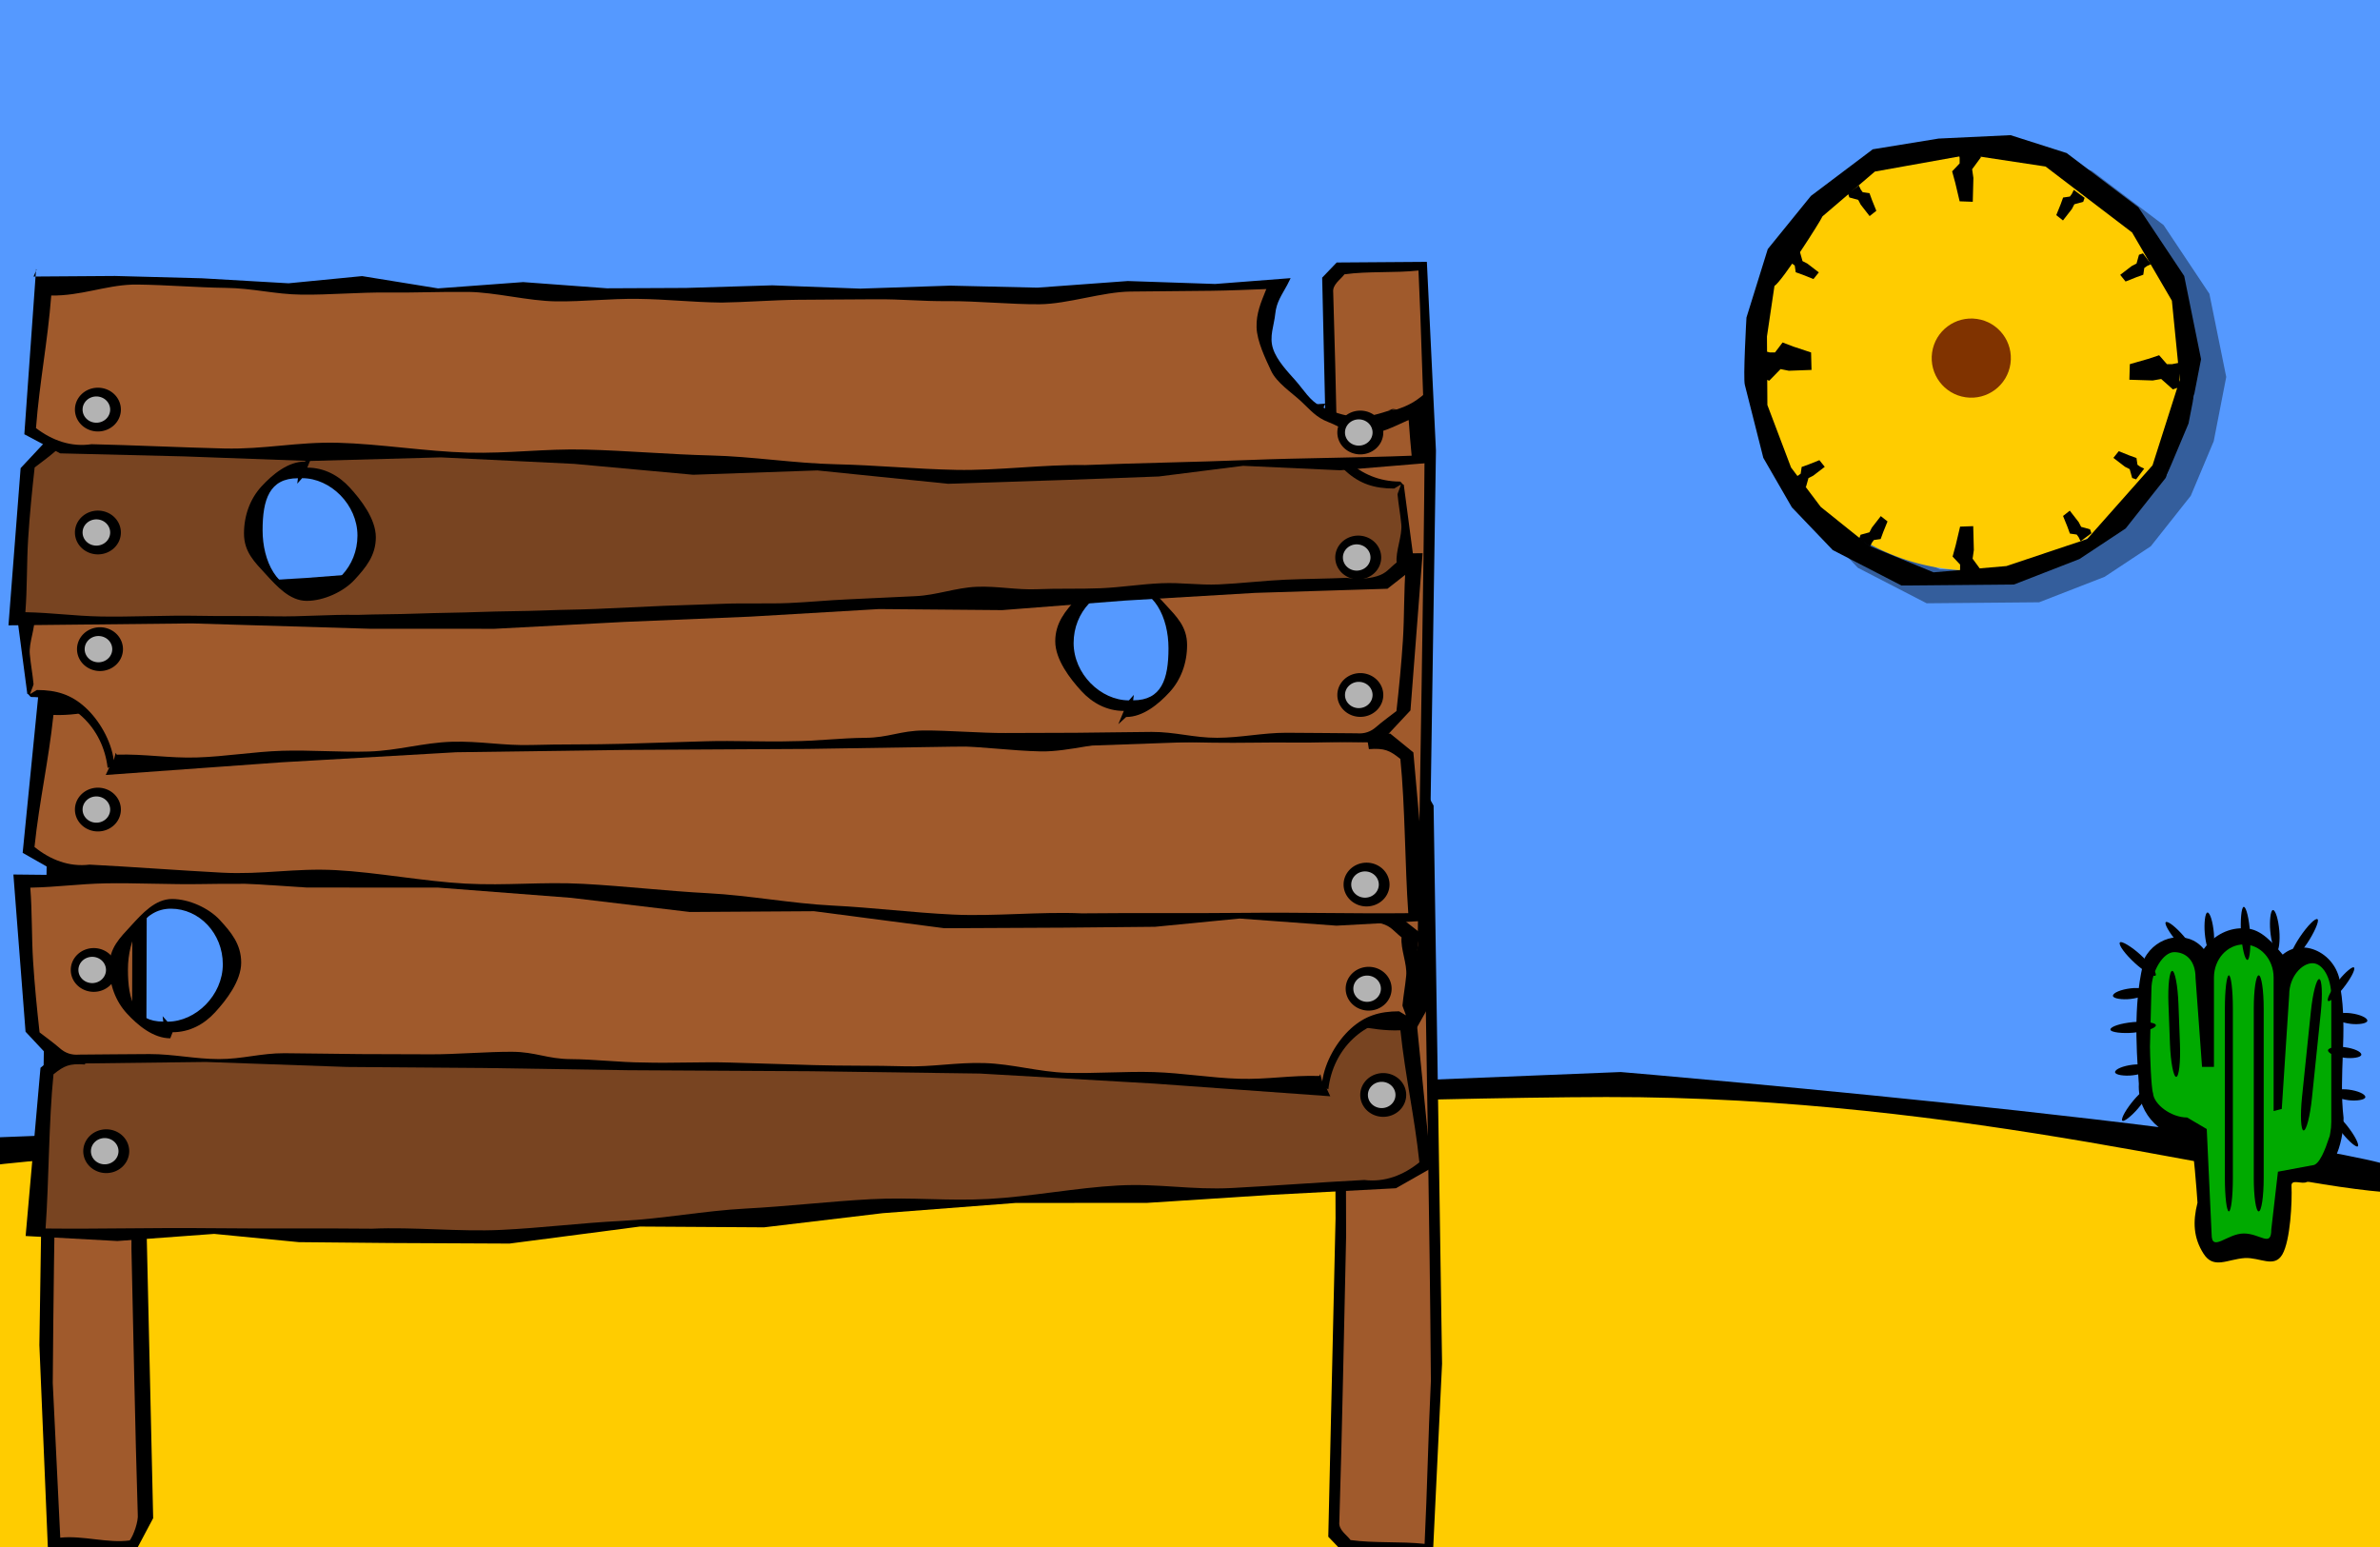 <?xml version="1.0" encoding="UTF-8" standalone="no"?>
<!-- Created with Inkscape (http://www.inkscape.org/) -->

<svg
   xmlns:dc="http://purl.org/dc/elements/1.1/"
   xmlns:cc="http://creativecommons.org/ns#"
   xmlns:rdf="http://www.w3.org/1999/02/22-rdf-syntax-ns#"
   xmlns:svg="http://www.w3.org/2000/svg"
   xmlns="http://www.w3.org/2000/svg"
   xmlns:sodipodi="http://sodipodi.sourceforge.net/DTD/sodipodi-0.dtd"
   xmlns:inkscape="http://www.inkscape.org/namespaces/inkscape"
   id="svg2440"
   sodipodi:version="0.32"
   inkscape:version="0.48.2 r9819"
   width="800"
   height="520"
   version="1.0"
   sodipodi:docname="target_background.svg"
   inkscape:output_extension="org.inkscape.output.svg.inkscape">
  <sodipodi:namedview
     inkscape:window-height="756"
     inkscape:window-width="1280"
     inkscape:pageshadow="2"
     inkscape:pageopacity="0.0"
     guidetolerance="10.0"
     gridtolerance="10.0"
     objecttolerance="10.0"
     borderopacity="1.0"
     bordercolor="#666666"
     pagecolor="#ffffff"
     id="base"
     showgrid="false"
     showguides="true"
     inkscape:guide-bbox="true"
     inkscape:zoom="1.4281099"
     inkscape:cx="400.71985"
     inkscape:cy="272.12531"
     inkscape:window-x="-4"
     inkscape:window-y="0"
     inkscape:current-layer="svg2440"
     borderlayer="true"
     inkscape:showpageshadow="false"
     inkscape:window-maximized="0" />
  <defs
     id="defs2443">
    <inkscape:perspective
       id="perspective2447"
       inkscape:persp3d-origin="372.04724 : 350.78739 : 1"
       inkscape:vp_z="744.09448 : 526.18109 : 1"
       inkscape:vp_y="0 : 1000 : 0"
       inkscape:vp_x="0 : 526.18109 : 1"
       sodipodi:type="inkscape:persp3d" />
    <inkscape:perspective
       id="perspective7618"
       inkscape:persp3d-origin="50 : 33.333333 : 1"
       inkscape:vp_z="100 : 50 : 1"
       inkscape:vp_y="0 : 1000 : 0"
       inkscape:vp_x="0 : 50 : 1"
       sodipodi:type="inkscape:persp3d" />
  </defs>
  <path
     style="fill:#5599ff;fill-opacity:1;fill-rule:evenodd;stroke:none;stroke-width:1px;stroke-linecap:butt;stroke-linejoin:miter;stroke-opacity:1"
     d="M -14.705,-9.371 L -17.506,386.257 L 515.367,365.95 L 560.881,365.95 L 620.4,369.451 L 709.329,382.756 L 812.262,397.46 L 809.462,-16.373 L -14.705,-9.371 z"
     id="path7666" />
  <path
     style="fill:#ffcc00;fill-opacity:1;fill-rule:evenodd;stroke:none;stroke-width:1px;stroke-linecap:butt;stroke-linejoin:miter;stroke-opacity:1"
     d="M -18.906,389.058 L 502.062,365.95 L 550.378,363.85 L 597.293,367.351 L 677.819,377.154 L 811.562,396.76 L 807.361,543.808 L -18.906,552.911 L -18.906,389.058 z"
     id="path7664" />
  <path
     style="fill:#000000;fill-opacity:1;fill-rule:evenodd;stroke:none;stroke-width:1px;stroke-linecap:butt;stroke-linejoin:miter;stroke-opacity:1"
     d="M -12.604,382.756 C -9.103,382.756 544.776,360.348 544.776,360.348 C 544.776,360.348 810.862,382.756 813.663,396.76 C 816.464,410.765 815.063,419.868 815.063,419.868 C 815.063,419.868 847.877,403.202 805.26,400.962 C 761.988,398.687 661.614,368.516 539.874,368.751 C 417.435,368.987 -9.103,386.957 -9.103,393.259 C -9.103,399.561 -13.304,383.456 -12.604,382.756 z"
     id="path7662"
     sodipodi:nodetypes="ccsczzsc" />
  <g
     id="g7874"
     transform="matrix(0.692,0,0,0.692,367.767,94.91)">
    <path
       id="path7774"
       d="M 559.411,313.841 C 566.896,313.993 572.821,321.195 577.344,326.548 C 588.077,317.512 605.352,327.172 605.42,342.877 C 608.983,363.659 604.446,384.96 606.917,405.865 C 606.906,418.852 601.527,434.945 589.123,436.939 C 587.054,438.35 581.469,435.3 581.623,438.809 C 581.994,446.676 581.072,465.477 577.168,472.201 C 573.264,478.926 566.377,473.575 558.968,473.93 C 550.419,474.524 543.822,479.523 538.917,471.841 C 534.012,464.158 533.599,456.397 535.965,447.053 C 535.547,441.164 534.142,421.096 532.554,416.051 C 520.116,416.115 506.694,404.898 507.468,389.287 C 505.963,369.065 505.033,347.904 510.215,328.359 C 515.978,317.326 531.192,314.219 539.012,323.832 C 543.954,316.926 551.699,313.13 559.411,313.841 z"
       style="fill:#000000;fill-opacity:1;fill-rule:evenodd;stroke:none;stroke-width:13.078;stroke-linecap:butt;stroke-linejoin:bevel;stroke-miterlimit:4;stroke-dasharray:26.156, 13.078;stroke-dashoffset:26.156;stroke-opacity:0"
       sodipodi:nodetypes="ccccccscscccccc" />
    <path
       id="path7776"
       d="M 558.451,321.604 C 566.478,321.604 572.941,328.776 572.941,337.683 L 572.941,402.535 L 576.9,401.511 L 580.51,346.098 C 580.51,337.191 586.712,330.72 591.796,330.72 C 596.88,330.72 600.951,337.891 600.951,346.798 L 600.951,407.883 C 600.951,409.781 600.777,411.578 600.436,413.265 C 600.364,414.18 600.129,415.055 599.738,415.889 C 598.157,420.709 595.209,428.863 591.796,428.863 L 575.042,431.988 L 571.807,460.071 C 571.807,468.978 566.478,462.005 558.451,462.005 C 550.424,462.005 542.827,471.336 542.827,462.428 L 540.46,411.262 L 530.926,405.66 C 523.125,405.66 514.716,399.257 514.365,393.838 C 513.442,391.372 512.88,374.455 512.88,371.324 L 513.58,343.517 C 513.58,334.61 519.299,325.338 524.651,325.338 C 530.002,325.338 535.021,329.008 535.021,337.915 L 538.171,381.075 L 543.961,381.075 L 543.961,337.683 C 543.961,328.776 550.424,321.604 558.451,321.604 z M 523.681,334.454 C 522.343,334.454 521.528,341.61 521.862,350.499 L 522.59,369.873 C 522.923,378.762 524.283,385.918 525.621,385.918 C 526.959,385.918 527.774,378.762 527.44,369.873 L 526.712,350.499 C 526.378,341.61 525.019,334.454 523.681,334.454 z M 565.696,336.606 C 564.358,336.606 563.301,343.778 563.301,352.685 L 563.301,435.197 C 563.301,444.104 564.358,451.275 565.696,451.275 C 567.034,451.275 568.121,444.104 568.121,435.197 L 568.121,352.685 C 568.121,343.778 567.034,336.606 565.696,336.606 z M 551.206,336.606 C 550.136,336.606 549.266,343.778 549.266,352.685 L 549.266,435.197 C 549.266,444.104 550.136,451.275 551.206,451.275 C 552.276,451.275 553.146,444.104 553.146,435.197 L 553.146,352.685 C 553.146,343.778 552.276,336.606 551.206,336.606 z M 595.1,338.423 C 593.77,338.287 591.953,345.285 591.038,354.131 L 586.734,395.74 C 585.819,404.587 586.161,411.818 587.492,411.953 C 588.822,412.089 590.639,405.091 591.554,396.245 L 595.858,354.636 C 596.773,345.79 596.431,338.559 595.1,338.423 z"
       style="fill:#00aa00;fill-opacity:1;fill-rule:evenodd;stroke:none;stroke-width:13.078;stroke-linecap:butt;stroke-linejoin:bevel;stroke-miterlimit:4;stroke-dasharray:26.156, 13.078;stroke-dashoffset:26.156;stroke-opacity:0"
       sodipodi:nodetypes="cccccscccccccsccccccsccccccccsccccccsccccccsccccccsccc" />
    <rect
       transform="matrix(0,1,0.993,-0.119,0,0)"
       ry="21.406"
       rx="21.592"
       y="498.377"
       x="403.263"
       height="17.291"
       width="5.152"
       id="rect7778"
       style="fill:#000000;fill-opacity:1;fill-rule:evenodd;stroke:none;stroke-width:13.078;stroke-linecap:butt;stroke-linejoin:bevel;stroke-miterlimit:4;stroke-dasharray:26.156, 13.078;stroke-dashoffset:26.156;stroke-opacity:0" />
    <rect
       transform="matrix(0,1,0.996,-9.2927187e-2,0,0)"
       ry="21.434"
       rx="21.592"
       y="495.645"
       x="406.412"
       height="22.176"
       width="5.152"
       id="rect7780"
       style="fill:#000000;fill-opacity:1;fill-rule:evenodd;stroke:none;stroke-width:13.078;stroke-linecap:butt;stroke-linejoin:bevel;stroke-miterlimit:4;stroke-dasharray:26.156, 13.078;stroke-dashoffset:26.156;stroke-opacity:0" />
    <rect
       transform="matrix(0,1,0.993,-0.119,0,0)"
       ry="21.406"
       rx="21.592"
       y="499.414"
       x="440.479"
       height="17.291"
       width="5.152"
       id="rect7782"
       style="fill:#000000;fill-opacity:1;fill-rule:evenodd;stroke:none;stroke-width:13.078;stroke-linecap:butt;stroke-linejoin:bevel;stroke-miterlimit:4;stroke-dasharray:26.156, 13.078;stroke-dashoffset:26.156;stroke-opacity:0" />
    <rect
       transform="matrix(0.403,0.915,0.648,-0.761,0,0)"
       ry="20.831"
       rx="21.181"
       y="325.543"
       x="713.307"
       height="20.92"
       width="4.696"
       id="rect7784"
       style="fill:#000000;fill-opacity:1;fill-rule:evenodd;stroke:none;stroke-width:13.078;stroke-linecap:butt;stroke-linejoin:bevel;stroke-miterlimit:4;stroke-dasharray:26.156, 13.078;stroke-dashoffset:26.156;stroke-opacity:0" />
    <rect
       transform="matrix(0.493,-0.87,0.738,0.674,0,0)"
       ry="21.492"
       rx="21.641"
       y="607.142"
       x="99.258"
       height="23.621"
       width="4.939"
       id="rect7786"
       style="fill:#000000;fill-opacity:1;fill-rule:evenodd;stroke:none;stroke-width:13.078;stroke-linecap:butt;stroke-linejoin:bevel;stroke-miterlimit:4;stroke-dasharray:26.156, 13.078;stroke-dashoffset:26.156;stroke-opacity:0" />
    <rect
       transform="matrix(0,1,-0.992,-0.126,0,0)"
       ry="21.386"
       rx="21.592"
       y="-623.451"
       x="277.494"
       height="16.317"
       width="5.152"
       id="rect7788"
       style="fill:#000000;fill-opacity:1;fill-rule:evenodd;stroke:none;stroke-width:13.078;stroke-linecap:butt;stroke-linejoin:bevel;stroke-miterlimit:4;stroke-dasharray:26.156, 13.078;stroke-dashoffset:26.156;stroke-opacity:0" />
    <rect
       transform="matrix(0,1,-0.992,-0.126,0,0)"
       ry="21.386"
       rx="21.592"
       y="-620.514"
       x="294.351"
       height="16.317"
       width="5.152"
       id="rect7790"
       style="fill:#000000;fill-opacity:1;fill-rule:evenodd;stroke:none;stroke-width:13.078;stroke-linecap:butt;stroke-linejoin:bevel;stroke-miterlimit:4;stroke-dasharray:26.156, 13.078;stroke-dashoffset:26.156;stroke-opacity:0" />
    <rect
       transform="matrix(0,1,-0.992,-0.126,0,0)"
       ry="21.386"
       rx="21.592"
       y="-622.472"
       x="314.711"
       height="16.317"
       width="5.152"
       id="rect7792"
       style="fill:#000000;fill-opacity:1;fill-rule:evenodd;stroke:none;stroke-width:13.078;stroke-linecap:butt;stroke-linejoin:bevel;stroke-miterlimit:4;stroke-dasharray:26.156, 13.078;stroke-dashoffset:26.156;stroke-opacity:0" />
    <rect
       transform="matrix(-0.384,0.923,-0.626,-0.78,0,0)"
       ry="20.501"
       rx="20.992"
       y="-829.534"
       x="-248.814"
       height="20.426"
       width="4.653"
       id="rect7794"
       style="fill:#000000;fill-opacity:1;fill-rule:evenodd;stroke:none;stroke-width:13.078;stroke-linecap:butt;stroke-linejoin:bevel;stroke-miterlimit:4;stroke-dasharray:26.156, 13.078;stroke-dashoffset:26.156;stroke-opacity:0" />
    <rect
       transform="matrix(-0.384,-0.923,-0.626,0.78,0,0)"
       ry="20.501"
       rx="20.992"
       y="-498.219"
       x="-784.074"
       height="20.426"
       width="4.653"
       id="rect7796"
       style="fill:#000000;fill-opacity:1;fill-rule:evenodd;stroke:none;stroke-width:13.078;stroke-linecap:butt;stroke-linejoin:bevel;stroke-miterlimit:4;stroke-dasharray:26.156, 13.078;stroke-dashoffset:26.156;stroke-opacity:0" />
    <g
       transform="matrix(0,-1.035,-0.887,0,309.527,488.633)"
       id="g7798">
      <rect
         style="opacity:1;fill:#000000;fill-opacity:1;fill-rule:evenodd;stroke:none;stroke-width:13.078;stroke-linecap:butt;stroke-linejoin:bevel;stroke-miterlimit:4;stroke-dasharray:26.156, 13.078;stroke-dashoffset:26.156;stroke-opacity:0"
         id="rect7800"
         width="4.979"
         height="19.459"
         x="-317.305"
         y="-178.424"
         rx="20.867"
         ry="24.09"
         transform="matrix(0,1,-0.995,-0.102,0,0)" />
      <rect
         style="opacity:1;fill:#000000;fill-opacity:1;fill-rule:evenodd;stroke:none;stroke-width:13.078;stroke-linecap:butt;stroke-linejoin:bevel;stroke-miterlimit:4;stroke-dasharray:26.156, 13.078;stroke-dashoffset:26.156;stroke-opacity:0"
         id="rect7802"
         width="4.979"
         height="24.974"
         x="-297.43"
         y="-179.553"
         rx="20.867"
         ry="24.139"
         transform="matrix(0,1,-0.997,-7.9745216e-2,0,0)" />
      <rect
         style="opacity:1;fill:#000000;fill-opacity:1;fill-rule:evenodd;stroke:none;stroke-width:13.078;stroke-linecap:butt;stroke-linejoin:bevel;stroke-miterlimit:4;stroke-dasharray:26.156, 13.078;stroke-dashoffset:26.156;stroke-opacity:0"
         id="rect7804"
         width="4.979"
         height="19.459"
         x="-281.337"
         y="-177.256"
         rx="20.867"
         ry="24.09"
         transform="matrix(0,1,-0.995,-0.102,0,0)" />
      <rect
         style="opacity:1;fill:#000000;fill-opacity:1;fill-rule:evenodd;stroke:none;stroke-width:13.078;stroke-linecap:butt;stroke-linejoin:bevel;stroke-miterlimit:4;stroke-dasharray:26.156, 13.078;stroke-dashoffset:26.156;stroke-opacity:0"
         id="rect7806"
         width="4.67"
         height="21.698"
         x="-306.991"
         y="-46.301"
         rx="21.063"
         ry="21.605"
         transform="matrix(-0.457,0.889,-0.705,-0.71,0,0)" />
      <rect
         style="opacity:1;fill:#000000;fill-opacity:1;fill-rule:evenodd;stroke:none;stroke-width:13.078;stroke-linecap:butt;stroke-linejoin:bevel;stroke-miterlimit:4;stroke-dasharray:26.156, 13.078;stroke-dashoffset:26.156;stroke-opacity:0"
         id="rect7808"
         width="4.979"
         height="24.974"
         x="143.994"
         y="-322.828"
         rx="21.815"
         ry="22.724"
         transform="matrix(-0.552,-0.834,-0.787,0.616,0,0)" />
    </g>
  </g>
  <g
     id="g3355">
    <path
       sodipodi:nodetypes="ccccccccc"
       style="fill:#000000;fill-opacity:1;fill-rule:evenodd;stroke:none;stroke-width:1px;stroke-linecap:butt;stroke-linejoin:miter;stroke-opacity:1"
       d="M 49.451,260.087 L 49.044,403.306 L 51.485,510.313 L 46.196,520.264 L 16.089,520.277 L 13.239,452.131 L 16.087,264.563 L 19.749,258.053 L 49.451,260.087 z"
       id="path3333" />
    <path
       sodipodi:nodetypes="ccccccccc"
       style="fill:#a05a2c;fill-opacity:1;fill-rule:evenodd;stroke:none;stroke-width:1px;stroke-linecap:butt;stroke-linejoin:miter;stroke-opacity:1"
       d="M 46.305,508.91 C 45.375,479.212 44.881,449.448 44.183,419.724 C 44.295,380.161 44.406,340.598 44.518,301.035 C 37.1,300.532 29.683,300.029 22.265,299.526 C 20.331,302.115 19.405,305.283 19.916,308.491 C 19.227,360.613 18.111,412.736 17.734,464.858 C 18.575,482.193 19.417,499.529 20.258,516.865 C 27.748,516.049 36.246,518.819 43.614,517.79 C 44.889,516.071 46.581,511.389 46.305,508.91 z"
       id="path3335" />
  </g>
  <g
     id="g3351"
     transform="matrix(-1,0,0,1,931.912,1.4)">
    <path
       sodipodi:nodetypes="ccccccccc"
       style="fill:#000000;fill-opacity:1;fill-rule:evenodd;stroke:none;stroke-width:1px;stroke-linecap:butt;stroke-linejoin:miter;stroke-opacity:1"
       d="M 483.395,264.923 L 482.988,408.142 L 485.429,515.149 L 480.545,520.239 L 450.236,520.455 L 447.183,456.966 L 450.031,269.398 L 453.693,262.888 L 483.395,264.923 z"
       id="path3343" />
    <path
       sodipodi:nodetypes="ccccccccc"
       style="fill:#a05a2c;fill-opacity:1;fill-rule:evenodd;stroke:none;stroke-width:1px;stroke-linecap:butt;stroke-linejoin:miter;stroke-opacity:1"
       d="M 481.719,510.19 C 480.717,478.2 480.185,446.139 479.434,414.122 C 479.554,371.505 479.674,328.889 479.794,286.273 C 471.804,285.731 463.814,285.189 455.824,284.648 C 453.74,287.437 452.743,290.848 453.293,294.305 C 452.551,350.449 451.349,406.594 450.943,462.738 C 451.849,481.411 452.148,498.87 453.055,517.543 C 461.123,516.665 470.011,517.374 477.947,516.265 C 479.321,514.413 482.016,512.86 481.719,510.19 z"
       id="path3345" />
  </g>
  <path
     sodipodi:nodetypes="csssssssssssssssc"
     id="path4674"
     d="M -103.382,381.682 C -103.382,386.369 -103.122,392.202 -104.877,396.265 C -106.632,400.327 -109.581,404.079 -112.717,407.153 C -115.854,410.226 -120.595,411.194 -124.741,412.913 C -128.888,414.633 -134.167,417.171 -138.951,417.171 C -143.734,417.171 -146.995,414.34 -151.142,412.621 C -155.288,410.901 -157.026,408.428 -160.163,405.355 C -163.3,402.281 -168.157,398.901 -169.912,394.838 C -171.666,390.775 -174.374,384.798 -174.374,380.111 C -174.374,375.425 -172.654,371.792 -170.899,367.73 C -169.145,363.667 -165.687,360.62 -162.55,357.546 C -159.413,354.473 -153.964,352.395 -149.818,350.675 C -145.672,348.956 -141.452,346.94 -136.669,346.94 C -131.886,346.94 -129.278,349.329 -125.132,351.049 C -120.985,352.768 -116.913,354.883 -113.776,357.956 C -110.639,361.03 -107.16,366.162 -105.406,370.224 C -103.651,374.287 -102.915,376.993 -102.915,381.68 C -102.915,381.68 -103.68,384.58 -103.68,384.58"
     style="fill:#000000;fill-opacity:1;fill-rule:evenodd;stroke:none;stroke-width:8.7;stroke-linecap:butt;stroke-linejoin:bevel;stroke-miterlimit:4;stroke-dasharray:8.7, 26.1;stroke-dashoffset:0;stroke-opacity:1" />
  <g
     id="g4761"
     transform="translate(142.846,-494.36)">
    <path
       style="fill:#000000;fill-opacity:1;fill-rule:evenodd;stroke:none;stroke-width:1px;stroke-linecap:butt;stroke-linejoin:miter;stroke-opacity:1"
       d="M 333.658,834.128 C 333.658,834.128 306.277,834.698 306.277,834.698 C 306.277,834.698 277.104,836.307 277.104,836.307 C 277.104,836.307 248.069,838.789 248.069,838.789 C 248.069,838.789 223.289,837.066 223.289,837.066 C 223.289,837.066 197.904,841.928 197.904,841.928 C 197.904,841.928 169.242,840.624 169.242,840.624 C 169.242,840.624 141.2,843.48 141.2,843.48 C 141.2,843.48 114.555,844.124 114.555,844.124 C 114.555,844.124 85.602,844.036 85.602,844.036 C 85.602,844.036 56.107,845.973 56.107,845.973 C 56.107,845.973 25.87,845.823 25.87,845.823 C 25.87,845.823 -3.44,847.318 -3.44,847.318 C -3.44,847.318 -33.846,845.951 -33.846,845.951 C -33.846,845.951 -63.15,847.757 -63.15,847.757 C -63.15,847.757 -90.525,846.436 -90.525,846.436 C -90.525,846.436 -121.483,846.961 -121.483,846.961 C -121.483,846.961 -129.234,853.274 -129.234,853.274 C -129.234,853.274 -134.23,909.821 -134.23,909.821 C -134.23,909.821 -103.383,911.509 -103.383,911.509 C -103.383,911.509 -70.853,909.111 -70.853,909.111 C -70.853,909.111 -42.396,911.888 -42.396,911.888 C -42.396,911.888 -11.64,912.179 -11.64,912.179 C -11.64,912.179 28.403,912.369 28.403,912.369 C 28.403,912.369 72.227,906.648 72.227,906.648 C 72.227,906.648 113.985,906.909 113.985,906.909 C 113.985,906.909 153.849,902.15 153.849,902.15 C 153.849,902.15 198.553,898.713 198.553,898.713 C 198.553,898.713 242.709,898.687 242.709,898.687 C 242.709,898.687 284.8,895.97 284.8,895.97 C 284.8,895.97 326.375,893.77 326.375,893.77 C 326.375,893.77 338.23,887.03 338.23,887.03 C 338.23,887.03 332.725,831.631 332.725,831.631 C 332.725,831.631 332.574,831.824 332.574,831.824"
       id="path4487"
       sodipodi:nodetypes="ccccccccccccccccccccccccccccccccc" />
    <path
       style="fill:#784421;fill-opacity:1;fill-rule:evenodd;stroke:none;stroke-width:1px;stroke-linecap:butt;stroke-linejoin:miter;stroke-opacity:1"
       d="M -112.391,849.707 C -104.468,849.658 -97.214,850.057 -88.632,849.955 C -80.05,849.852 -70.988,850.146 -61.935,850.003 C -52.882,849.86 -43.974,849.686 -34.639,849.515 C -25.303,849.345 -13.421,853.116 -3.99,852.931 C 5.44,852.746 17.297,851.206 26.633,851.02 C 35.97,850.833 42.047,849.884 51.103,849.71 C 60.158,849.535 68.499,849.287 77.084,849.138 C 85.67,848.989 94.838,849.478 102.766,849.367 C 113.307,848.942 120.932,847.729 130.817,847.331 C 140.702,846.934 148.925,847.756 158.341,847.379 C 167.757,847.001 178.654,843.747 187.789,843.381 C 196.923,843.015 206.118,843.182 215.159,842.82 C 224.2,842.458 234.633,843.098 243.768,842.732 C 252.902,842.366 259.937,840.119 269.353,839.741 C 278.769,839.363 288.93,838.195 298.815,837.798 C 308.699,837.401 317.342,841.101 327.883,840.676 C 329.548,856.448 332.591,869.283 334.255,885.054 C 328.89,889.384 322.634,891.824 315.753,890.991 C 301.872,891.695 285.215,892.96 271.334,893.687 C 257.453,894.415 246.823,892.101 232.943,892.842 C 219.063,893.584 203.316,896.621 189.436,897.367 C 175.555,898.113 163.726,896.71 149.845,897.45 C 135.965,898.19 121.681,899.877 107.8,900.602 C 93.919,901.327 79.912,904.049 66.03,904.749 C 52.148,905.449 39.417,907.109 25.534,907.774 C 11.65,908.439 -3.868,906.748 -17.753,907.369 C -36.264,907.164 -54.172,907.404 -72.683,907.199 C -91.193,906.994 -109.014,907.512 -127.525,907.307 C -126.385,891.276 -126.469,871.257 -124.863,855.468 C -121.3,852.611 -119.595,851.779 -114.289,852.17 C -114.289,852.17 -113.69,848.559 -113.69,848.559"
       id="path4489"
       sodipodi:nodetypes="cssssssscssssssscccssssssscscccc" />
  </g>
  <g
     id="g4875"
     transform="matrix(-1,0,0,-1,929.856,608.474)">
    <path
       sodipodi:nodetypes="ccccccccc"
       style="fill:#000000;fill-opacity:1;fill-rule:evenodd;stroke:none;stroke-width:1px;stroke-linecap:butt;stroke-linejoin:miter;stroke-opacity:1"
       d="M 483.395,264.923 L 482.988,408.142 L 485.429,515.149 L 480.545,520.239 L 450.236,520.455 L 447.183,456.966 L 450.031,269.398 L 453.693,262.888 L 483.395,264.923 z"
       id="path4877" />
    <path
       sodipodi:nodetypes="ccccccccc"
       style="fill:#a05a2c;fill-opacity:1;fill-rule:evenodd;stroke:none;stroke-width:1px;stroke-linecap:butt;stroke-linejoin:miter;stroke-opacity:1"
       d="M 481.719,510.19 C 480.717,478.2 480.185,446.139 479.434,414.122 C 479.554,371.505 479.674,328.889 479.794,286.273 C 471.804,285.731 463.814,285.189 455.824,284.648 C 453.74,287.437 452.743,290.848 453.293,294.305 C 452.551,350.449 451.349,406.594 450.943,462.738 C 451.849,481.411 452.148,498.87 453.055,517.543 C 461.123,516.665 470.011,517.374 477.947,516.265 C 479.321,514.413 482.016,512.86 481.719,510.19 z"
       id="path4879" />
  </g>
  <g
     transform="matrix(1,0,0,-1,87.501,945.509)"
     id="g4211">
    <path
       style="fill:#000000;fill-opacity:1;fill-rule:evenodd;stroke:none;stroke-width:1px;stroke-linecap:butt;stroke-linejoin:miter;stroke-opacity:1"
       d="M 359.653,577.016 C 359.653,577.016 300.49,581.277 300.49,581.277 C 300.49,581.277 241.883,584.652 241.883,584.652 C 241.883,584.652 185.136,585.431 185.136,585.431 C 185.136,585.431 123.643,585.772 123.643,585.772 C 123.643,585.772 75.299,586.519 75.299,586.519 C 75.299,586.519 29.054,586.869 29.054,586.869 C 29.054,586.869 -18.309,588.547 -18.309,588.547 C -18.309,588.547 -68.826,587.931 -68.826,587.931 C -68.826,587.931 -78.915,598.715 -78.915,598.715 C -78.915,598.715 -82.998,651.558 -82.998,651.558 C -82.998,651.558 -21.296,650.909 -21.296,650.909 C -21.296,650.909 38.197,652.699 38.197,652.699 C 38.197,652.699 80.362,652.723 80.362,652.723 C 80.362,652.723 123.836,650.412 123.836,650.412 C 123.836,650.412 166.356,648.631 166.356,648.631 C 166.356,648.631 209.616,646.089 209.616,646.089 C 209.616,646.089 251.047,646.44 251.047,646.44 C 251.047,646.44 292.318,643.235 292.318,643.235 C 292.318,643.235 336.03,640.649 336.03,640.649 C 336.03,640.649 380.535,639.257 380.535,639.257 C 380.535,639.257 389.688,632.081 389.688,632.081 C 389.688,632.081 386.01,604.277 386.01,604.277 C 385.538,604.303 385.143,603.221 384.665,603.221 C 371.088,603.221 360.537,592.929 359.013,579.392 C 359.013,579.392 358.429,579.626 358.429,579.626 M -31.201,602.09 C -21.66,602.09 -12.606,610.995 -12.606,621.388 C -12.606,631.781 -20.519,640.069 -30.06,640.069 C -39.601,640.069 -44.495,629.997 -44.495,619.605 C -44.495,609.212 -42.157,602.11 -32.616,602.11 C -32.616,602.11 -32.837,603.933 -32.837,603.933"
       id="path4213"
       sodipodi:nodetypes="cccccccccccccccccccccccscccssccc" />
    <path
       style="fill:#a05a2c;fill-opacity:1;fill-rule:evenodd;stroke:none;stroke-width:1px;stroke-linecap:butt;stroke-linejoin:miter;stroke-opacity:1"
       d="M 355.951,583.84 C 346.429,584.132 338.539,582.607 329.017,582.899 C 319.495,583.192 309.884,584.852 300.362,585.145 C 290.84,585.439 280.61,584.609 271.088,584.902 C 261.566,585.195 252.889,587.884 243.367,588.177 C 233.845,588.471 225.967,586.801 216.445,587.094 C 206.922,587.387 195.649,587.199 186.127,587.492 C 176.605,587.785 167.46,588.052 157.938,588.345 C 148.416,588.637 138.293,588.077 128.77,588.369 C 120.843,588.404 112.321,589.456 104.391,589.502 C 96.462,589.548 92.587,591.921 84.657,591.973 C 76.727,592.024 65.166,591.067 57.236,591.119 C 49.306,591.171 41.498,591.15 33.568,591.197 C 25.638,591.243 16.041,591.452 8.112,591.488 C 0.183,591.525 -6.024,589.492 -13.951,589.513 C -21.879,589.533 -29.247,591.204 -37.172,591.203 C -45.098,591.203 -52.931,591.048 -60.854,591.021 C -63.505,590.8 -65.587,591.551 -67.436,593.199 C -69.286,594.847 -72.405,597.083 -74.2,598.494 C -75.079,606.381 -75.859,614.27 -76.376,622.35 C -76.893,630.431 -76.672,639.128 -77.319,647.138 C -68.065,647.329 -61.193,648.397 -51.938,648.587 C -42.682,648.777 -29.258,648.152 -20.002,648.342 C -10.746,648.532 -2.773,648.33 6.482,648.52 C 15.738,648.71 24.952,647.857 34.206,648.048 C 41.151,647.804 47.336,647.866 54.28,647.61 C 61.225,647.355 68.594,647.329 75.539,647.063 C 82.483,646.797 90.364,646.819 97.308,646.544 C 104.252,646.268 107.414,646.332 114.358,646.049 C 121.301,645.766 130.555,645.281 137.498,644.991 C 144.441,644.701 150.1,644.614 157.043,644.319 C 163.986,644.023 172.397,644.358 179.339,644.058 C 186.282,643.758 192.245,643.124 199.188,642.821 C 206.131,642.517 214.975,642.053 221.918,641.748 C 228.86,641.443 235.407,638.908 242.35,638.602 C 249.292,638.296 255.905,639.718 262.847,639.412 C 269.79,639.107 277.26,639.388 284.203,639.084 C 291.146,638.78 297.518,637.707 304.461,637.406 C 311.404,637.105 316.915,638.098 323.858,637.801 C 330.802,637.503 339.361,636.5 346.305,636.208 C 353.248,635.916 359.874,635.881 366.817,635.595 C 370.254,636.045 373.755,636.01 376.97,635.049 C 380.185,634.089 380.905,632.568 383.608,630.429 C 383.238,626.571 385.544,621.462 385.175,617.602 C 384.806,613.743 384.285,611.382 383.913,607.522 C 383.804,607.525 385.173,604.203 385.063,604.21 C 384.954,604.217 382.9,605.576 382.791,605.576 C 376.099,605.576 371.224,603.985 366.564,599.767 C 361.904,595.549 357.833,588.602 356.947,581.974 C 356.947,581.974 356.306,584.466 356.306,584.466 M -29.48,598.544 C -23.796,598.544 -18.936,601.166 -15.209,605.228 C -11.481,609.289 -6.43,615.751 -6.43,621.942 C -6.43,628.134 -9.839,632.163 -13.566,636.225 C -17.294,640.287 -23.984,643.33 -29.668,643.33 C -35.352,643.33 -39.729,638.401 -43.456,634.339 C -47.184,630.278 -50.746,626.887 -50.746,620.696 C -50.746,614.504 -48.607,608.938 -44.879,604.877 C -41.152,600.815 -35.945,596.502 -30.261,596.502"
       id="path4215"
       sodipodi:nodetypes="cssssssscssssssscscscssscssssssssssssssscscscssscccsssssscc" />
  </g>
  <g
     transform="translate(161.75,-327.999)"
     id="g4479">
    <path
       style="fill:#000000;fill-opacity:1;fill-rule:evenodd;stroke:none;stroke-width:1px;stroke-linecap:butt;stroke-linejoin:miter;stroke-opacity:1"
       d="M -149.561,561.767 C -149.561,561.767 -122.18,562.338 -122.18,562.338 C -122.18,562.338 -93.008,563.947 -93.008,563.947 C -93.008,563.947 -63.973,566.428 -63.973,566.428 C -63.973,566.428 -39.192,564.705 -39.192,564.705 C -39.192,564.705 -13.807,569.567 -13.807,569.567 C -13.807,569.567 14.855,568.264 14.855,568.264 C 14.855,568.264 42.897,571.119 42.897,571.119 C 42.897,571.119 69.541,571.764 69.541,571.764 C 69.541,571.764 98.495,571.676 98.495,571.676 C 98.495,571.676 127.99,573.612 127.99,573.612 C 127.99,573.612 158.227,573.463 158.227,573.463 C 158.227,573.463 187.536,574.957 187.536,574.957 C 187.536,574.957 217.943,573.591 217.943,573.591 C 217.943,573.591 247.247,575.397 247.247,575.397 C 247.247,575.397 274.621,574.076 274.621,574.076 C 274.621,574.076 305.58,574.601 305.58,574.601 C 305.58,574.601 313.331,580.914 313.331,580.914 C 313.331,580.914 318.327,637.46 318.327,637.46 C 318.327,637.46 287.479,639.148 287.479,639.148 C 287.479,639.148 254.949,636.751 254.949,636.751 C 254.949,636.751 226.493,639.527 226.493,639.527 C 226.493,639.527 195.736,639.818 195.736,639.818 C 195.736,639.818 155.694,640.009 155.694,640.009 C 155.694,640.009 111.869,634.287 111.869,634.287 C 111.869,634.287 70.111,634.549 70.111,634.549 C 70.111,634.549 30.247,629.79 30.247,629.79 C 30.247,629.79 -14.456,626.353 -14.456,626.353 C -14.456,626.353 -58.613,626.327 -58.613,626.327 C -58.613,626.327 -100.704,623.609 -100.704,623.609 C -100.704,623.609 -142.278,621.41 -142.278,621.41 C -142.278,621.41 -154.133,614.669 -154.133,614.669 C -154.133,614.669 -148.628,559.27 -148.628,559.27 C -148.628,559.27 -148.477,559.463 -148.477,559.463"
       id="path4481"
       sodipodi:nodetypes="ccccccccccccccccccccccccccccccccc" />
    <path
       style="fill:#a05a2c;fill-opacity:1;fill-rule:evenodd;stroke:none;stroke-width:1px;stroke-linecap:butt;stroke-linejoin:miter;stroke-opacity:1"
       d="M 296.488,577.346 C 288.565,577.297 281.311,577.697 272.729,577.594 C 264.147,577.492 255.085,577.786 246.032,577.643 C 236.979,577.499 228.071,577.326 218.735,577.155 C 209.4,576.984 197.517,580.756 188.087,580.571 C 178.657,580.386 166.8,578.845 157.463,578.659 C 148.126,578.473 142.049,577.523 132.994,577.349 C 123.939,577.175 115.598,576.927 107.012,576.778 C 98.427,576.628 89.258,577.117 81.331,577.006 C 70.79,576.582 63.164,575.368 53.28,574.971 C 43.395,574.574 35.172,575.396 25.756,575.018 C 16.34,574.64 5.443,571.387 -3.692,571.021 C -12.827,570.655 -22.022,570.821 -31.063,570.459 C -40.104,570.097 -50.536,570.738 -59.671,570.372 C -68.806,570.006 -75.841,567.758 -85.257,567.381 C -94.673,567.003 -104.833,565.835 -114.718,565.437 C -124.603,565.04 -133.246,568.74 -143.787,568.316 C -145.451,584.088 -148.494,596.922 -150.159,612.694 C -144.794,617.024 -138.537,619.463 -131.656,618.63 C -117.775,619.334 -101.118,620.599 -87.237,621.327 C -73.357,622.054 -62.727,619.74 -48.847,620.482 C -34.966,621.223 -19.219,624.261 -5.339,625.007 C 8.541,625.752 20.371,624.349 34.251,625.089 C 48.132,625.829 62.416,627.517 76.297,628.241 C 90.178,628.966 104.185,631.689 118.067,632.388 C 131.948,633.088 144.68,634.748 158.563,635.414 C 172.446,636.079 187.965,634.388 201.85,635.008 C 220.36,634.804 238.268,635.043 256.779,634.839 C 275.29,634.634 293.111,635.151 311.622,634.947 C 310.481,618.915 310.566,598.896 308.959,583.107 C 305.397,580.251 303.692,579.418 298.386,579.809 C 298.386,579.809 297.787,576.199 297.787,576.199"
       id="path4483"
       sodipodi:nodetypes="cssssssscssssssscccssssssscscccc" />
  </g>
  <g
     transform="matrix(-1,0,0,-1,395.191,837.509)"
     id="g4205">
    <path
       style="fill:#000000;fill-opacity:1;fill-rule:evenodd;stroke:none;stroke-width:1px;stroke-linecap:butt;stroke-linejoin:miter;stroke-opacity:1"
       d="M 359.653,577.016 C 359.653,577.016 300.49,581.277 300.49,581.277 C 300.49,581.277 241.883,584.652 241.883,584.652 C 241.883,584.652 185.136,585.431 185.136,585.431 C 185.136,585.431 123.643,585.772 123.643,585.772 C 123.643,585.772 75.299,586.519 75.299,586.519 C 75.299,586.519 29.054,586.869 29.054,586.869 C 29.054,586.869 -18.309,588.547 -18.309,588.547 C -18.309,588.547 -68.826,587.931 -68.826,587.931 C -68.826,587.931 -78.915,598.715 -78.915,598.715 C -78.915,598.715 -82.998,651.558 -82.998,651.558 C -82.998,651.558 -21.296,650.909 -21.296,650.909 C -21.296,650.909 38.197,652.699 38.197,652.699 C 38.197,652.699 80.362,652.723 80.362,652.723 C 80.362,652.723 123.836,650.412 123.836,650.412 C 123.836,650.412 166.356,648.631 166.356,648.631 C 166.356,648.631 209.616,646.089 209.616,646.089 C 209.616,646.089 251.047,646.44 251.047,646.44 C 251.047,646.44 292.318,643.235 292.318,643.235 C 292.318,643.235 336.03,640.649 336.03,640.649 C 336.03,640.649 380.535,639.257 380.535,639.257 C 380.535,639.257 389.688,632.081 389.688,632.081 C 389.688,632.081 386.01,604.277 386.01,604.277 C 385.538,604.303 385.143,603.221 384.665,603.221 C 371.088,603.221 360.537,592.929 359.013,579.392 C 359.013,579.392 358.429,579.626 358.429,579.626 M 15.714,602.09 C 25.255,602.09 34.31,610.995 34.31,621.388 C 34.31,631.781 26.396,640.069 16.855,640.069 C 7.315,640.069 2.421,629.997 2.421,619.605 C 2.421,609.212 4.759,602.11 14.299,602.11 C 14.299,602.11 14.078,603.933 14.078,603.933"
       id="path4207"
       sodipodi:nodetypes="cccccccccccccccccccccccsccsssc" />
    <path
       style="fill:#a05a2c;fill-opacity:1;fill-rule:evenodd;stroke:none;stroke-width:1px;stroke-linecap:butt;stroke-linejoin:miter;stroke-opacity:1"
       d="M 355.951,583.84 C 346.429,584.132 338.539,582.607 329.017,582.899 C 319.495,583.192 309.884,584.852 300.362,585.145 C 290.84,585.439 280.61,584.609 271.088,584.902 C 261.566,585.195 252.889,587.884 243.367,588.177 C 233.845,588.471 225.967,586.801 216.445,587.094 C 206.922,587.387 195.649,587.199 186.127,587.492 C 176.605,587.785 167.46,588.052 157.938,588.345 C 148.416,588.637 138.293,588.077 128.77,588.369 C 120.843,588.404 112.321,589.456 104.391,589.502 C 96.462,589.548 92.587,591.921 84.657,591.973 C 76.727,592.024 65.166,591.067 57.236,591.119 C 49.306,591.171 41.498,591.15 33.568,591.197 C 25.638,591.243 16.041,591.452 8.112,591.488 C 0.183,591.525 -6.024,589.492 -13.951,589.513 C -21.879,589.533 -29.247,591.204 -37.172,591.203 C -45.098,591.203 -52.931,591.048 -60.854,591.021 C -63.505,590.8 -65.587,591.551 -67.436,593.199 C -69.286,594.847 -72.405,597.083 -74.2,598.494 C -75.079,606.381 -75.859,614.27 -76.376,622.35 C -76.893,630.431 -76.672,639.128 -77.319,647.138 C -68.065,647.329 -61.193,648.397 -51.938,648.587 C -42.682,648.777 -29.258,648.152 -20.002,648.342 C -10.746,648.532 -2.773,648.33 6.482,648.52 C 15.738,648.71 24.952,647.857 34.206,648.048 C 41.151,647.804 47.336,647.866 54.28,647.61 C 61.225,647.355 68.594,647.329 75.539,647.063 C 82.483,646.797 90.364,646.819 97.308,646.544 C 104.252,646.268 107.414,646.332 114.358,646.049 C 121.301,645.766 130.555,645.281 137.498,644.991 C 144.441,644.701 150.1,644.614 157.043,644.319 C 163.986,644.023 172.397,644.358 179.339,644.058 C 186.282,643.758 192.245,643.124 199.188,642.821 C 206.131,642.517 214.975,642.053 221.918,641.748 C 228.86,641.443 235.407,638.908 242.35,638.602 C 249.292,638.296 255.905,639.718 262.847,639.412 C 269.79,639.107 277.26,639.388 284.203,639.084 C 291.146,638.78 297.518,637.707 304.461,637.406 C 311.404,637.105 316.915,638.098 323.858,637.801 C 330.802,637.503 339.361,636.5 346.305,636.208 C 353.248,635.916 359.874,635.881 366.817,635.595 C 370.254,636.045 373.755,636.01 376.97,635.049 C 380.185,634.089 380.905,632.568 383.608,630.429 C 383.238,626.571 385.544,621.462 385.175,617.602 C 384.806,613.743 384.285,611.382 383.913,607.522 C 383.804,607.525 385.173,604.203 385.063,604.21 C 384.954,604.217 382.9,605.576 382.791,605.576 C 376.099,605.576 371.224,603.985 366.564,599.767 C 361.904,595.549 357.833,588.602 356.947,581.974 C 356.947,581.974 356.306,584.466 356.306,584.466 M 17.435,598.544 C 23.119,598.544 27.979,601.166 31.707,605.228 C 35.434,609.289 40.485,615.751 40.485,621.942 C 40.485,628.134 37.076,632.163 33.349,636.225 C 29.622,640.287 22.931,643.33 17.247,643.33 C 11.563,643.33 7.186,638.401 3.459,634.339 C -0.268,630.278 -3.831,626.887 -3.831,620.696 C -3.831,614.504 -1.691,608.938 2.036,604.877 C 5.763,600.815 10.971,596.502 16.654,596.502 C 16.654,596.502 19.285,594.082 19.285,594.082"
       id="path4209"
       sodipodi:nodetypes="cssssssscssssssscscscssscssssssssssssssscscscsssccsssssssc" />
  </g>
  <g
     id="g4755"
     transform="translate(142.846,-494.36)">
    <path
       style="fill:#000000;fill-opacity:1;fill-rule:evenodd;stroke:none;stroke-width:1px;stroke-linecap:butt;stroke-linejoin:miter;stroke-opacity:1"
       d="M 302.653,630.016 C 302.653,630.016 243.49,634.277 243.49,634.277 C 243.49,634.277 184.883,637.652 184.883,637.652 C 184.883,637.652 128.136,638.431 128.136,638.431 C 128.136,638.431 66.643,638.772 66.643,638.772 C 66.643,638.772 18.299,639.519 18.299,639.519 C 18.299,639.519 -27.946,639.869 -27.946,639.869 C -27.946,639.869 -75.309,641.547 -75.309,641.547 C -75.309,641.547 -125.826,640.931 -125.826,640.931 C -125.826,640.931 -135.915,651.715 -135.915,651.715 C -135.915,651.715 -139.998,704.558 -139.998,704.558 C -139.998,704.558 -78.296,703.909 -78.296,703.909 C -78.296,703.909 -18.803,705.699 -18.803,705.699 C -18.803,705.699 23.362,705.723 23.362,705.723 C 23.362,705.723 66.836,703.412 66.836,703.412 C 66.836,703.412 109.356,701.631 109.356,701.631 C 109.356,701.631 152.616,699.089 152.616,699.089 C 152.616,699.089 194.047,699.44 194.047,699.44 C 194.047,699.44 235.318,696.235 235.318,696.235 C 235.318,696.235 279.03,693.649 279.03,693.649 C 279.03,693.649 323.535,692.257 323.535,692.257 C 323.535,692.257 332.688,685.081 332.688,685.081 C 332.688,685.081 329.01,657.277 329.01,657.277 C 328.538,657.303 328.143,656.221 327.665,656.221 C 314.088,656.221 303.537,645.929 302.013,632.392 C 302.013,632.392 301.429,632.626 301.429,632.626 M -41.286,655.09 C -31.745,655.09 -22.69,663.995 -22.69,674.388 C -22.69,684.781 -30.604,693.069 -40.145,693.069 C -49.685,693.069 -54.579,682.997 -54.579,672.605 C -54.579,662.212 -52.241,655.11 -42.701,655.11 C -42.701,655.11 -42.922,656.933 -42.922,656.933"
       id="path3243"
       sodipodi:nodetypes="cccccccccccccccccccccccsccsssc" />
    <path
       style="fill:#784421;fill-opacity:1;fill-rule:evenodd;stroke:none;stroke-width:1px;stroke-linecap:butt;stroke-linejoin:miter;stroke-opacity:1"
       d="M 298.951,636.84 C 289.429,637.132 281.539,635.607 272.017,635.899 C 262.495,636.192 252.884,637.852 243.362,638.145 C 233.84,638.439 223.61,637.609 214.088,637.902 C 204.566,638.195 195.889,640.884 186.367,641.177 C 176.845,641.471 168.967,639.801 159.445,640.094 C 149.922,640.387 138.649,640.199 129.127,640.492 C 119.605,640.785 110.46,641.052 100.938,641.345 C 91.416,641.637 81.293,641.077 71.77,641.369 C 63.843,641.404 55.321,642.456 47.391,642.502 C 39.462,642.548 35.587,644.921 27.657,644.973 C 19.727,645.024 8.166,644.067 0.236,644.119 C -7.694,644.171 -15.502,644.15 -23.432,644.197 C -31.362,644.243 -40.959,644.452 -48.888,644.488 C -56.817,644.525 -63.024,642.492 -70.951,642.513 C -78.879,642.533 -86.247,644.204 -94.172,644.203 C -102.098,644.203 -109.931,644.048 -117.854,644.021 C -120.505,643.8 -122.587,644.551 -124.436,646.199 C -126.286,647.847 -129.405,650.083 -131.2,651.494 C -132.079,659.381 -132.859,667.27 -133.376,675.35 C -133.893,683.431 -133.672,692.128 -134.319,700.138 C -125.065,700.329 -118.193,701.397 -108.938,701.587 C -99.682,701.777 -86.258,701.152 -77.002,701.342 C -67.746,701.532 -59.773,701.33 -50.518,701.52 C -41.262,701.71 -32.048,700.857 -22.794,701.048 C -15.849,700.804 -9.664,700.866 -2.72,700.61 C 4.225,700.355 11.594,700.329 18.539,700.063 C 25.483,699.797 33.364,699.819 40.308,699.544 C 47.252,699.268 50.414,699.332 57.358,699.049 C 64.301,698.766 73.555,698.281 80.498,697.991 C 87.441,697.701 93.1,697.614 100.043,697.319 C 106.986,697.023 115.397,697.358 122.34,697.058 C 129.282,696.758 135.245,696.124 142.188,695.821 C 149.131,695.517 157.975,695.053 164.918,694.748 C 171.86,694.443 178.407,691.908 185.35,691.602 C 192.292,691.296 198.905,692.718 205.847,692.412 C 212.79,692.107 220.26,692.388 227.203,692.084 C 234.146,691.78 240.518,690.707 247.461,690.406 C 254.404,690.105 259.915,691.098 266.858,690.801 C 273.802,690.503 282.361,689.5 289.305,689.208 C 296.248,688.916 302.874,688.881 309.817,688.595 C 313.254,689.045 316.755,689.01 319.97,688.049 C 323.185,687.089 323.905,685.568 326.608,683.429 C 326.238,679.571 328.544,674.462 328.175,670.602 C 327.806,666.743 327.285,664.382 326.913,660.522 C 326.804,660.525 328.173,657.203 328.063,657.21 C 327.954,657.217 325.9,658.576 325.791,658.576 C 319.099,658.576 314.224,656.985 309.564,652.767 C 304.904,648.549 300.833,641.602 299.947,634.974 C 299.947,634.974 299.306,637.466 299.306,637.466 M -39.565,651.544 C -33.881,651.544 -29.021,654.166 -25.293,658.228 C -21.566,662.289 -16.515,668.751 -16.515,674.942 C -16.515,681.134 -19.924,685.163 -23.651,689.225 C -27.378,693.287 -34.069,696.33 -39.753,696.33 C -45.437,696.33 -49.814,691.401 -53.541,687.339 C -57.268,683.278 -60.831,679.887 -60.831,673.696 C -60.831,667.504 -58.691,661.938 -54.964,657.877 C -51.237,653.815 -46.029,649.502 -40.346,649.502 C -40.346,649.502 -37.715,647.082 -37.715,647.082"
       id="path3245"
       sodipodi:nodetypes="cssssssscssssssscscscssscssssssssssssssscscscsssccsssssssc" />
  </g>
  <g
     id="g4680"
     transform="matrix(1,-2.807866e-2,2.807866e-2,1,125.403,-495.477)">
    <path
       id="path3249"
       d="M -129.625,582.281 C -129.625,582.281 -129.686,582.922 -129.688,582.938 L -129.469,582.469 C -129.469,582.469 -129.625,582.281 -129.625,582.281 z M -129.688,582.938 L -130.562,584.781 C -130.562,584.781 -129.909,584.781 -129.875,584.781 C -129.859,584.622 -129.692,582.981 -129.688,582.938 z M -129.875,584.781 C -130.328,589.342 -135.125,637.656 -135.125,637.656 C -135.125,637.656 -123.281,644.406 -123.281,644.406 C -123.281,644.406 -81.719,646.594 -81.719,646.594 C -81.719,646.594 -39.625,649.312 -39.625,649.312 C -39.625,649.312 4.531,649.344 4.531,649.344 C 4.531,649.344 49.25,652.781 49.25,652.781 C 49.25,652.781 89.125,657.562 89.125,657.562 C 89.125,657.562 130.875,657.281 130.875,657.281 C 130.875,657.281 174.688,663 174.688,663 C 174.688,663 214.75,662.813 214.75,662.812 C 214.75,662.812 245.5,662.531 245.5,662.531 C 245.5,662.531 273.938,659.75 273.938,659.75 C 273.938,659.75 306.469,662.156 306.469,662.156 C 306.469,662.156 337.313,660.469 337.312,660.469 C 337.312,660.469 336.26,648.577 335.281,637.5 C 332.304,639.811 330.043,641.091 326.031,642.25 C 326.031,642.25 325.176,642.284 324.375,642.312 C 320.457,643.468 316.004,644.768 312.375,644.375 C 308.271,643.931 304.146,642.387 300.594,640.5 C 297.041,638.613 294.986,634.793 292.406,631.688 C 289.827,628.582 286.247,624.725 285.062,620.625 C 283.878,616.525 285.63,613.003 286.156,609 C 286.683,604.997 288.469,602.866 290.469,599.375 C 290.863,598.687 291.262,597.934 291.656,597.156 C 288.265,597.32 266.25,598.406 266.25,598.406 C 266.25,598.406 236.938,596.594 236.938,596.594 C 236.938,596.594 206.531,597.969 206.531,597.969 C 206.531,597.969 177.219,596.469 177.219,596.469 C 177.219,596.469 147,596.625 147,596.625 C 147,596.625 117.5,594.687 117.5,594.688 C 117.5,594.688 88.531,594.75 88.531,594.75 C 88.531,594.75 61.906,594.125 61.906,594.125 C 61.906,594.125 33.844,591.25 33.844,591.25 C 33.844,591.25 5.187,592.562 5.188,592.562 C 5.188,592.562 -20.188,587.719 -20.188,587.719 C -20.188,587.719 -44.969,589.438 -44.969,589.438 C -44.969,589.438 -74,586.938 -74,586.938 C -74,586.938 -103.188,585.344 -103.188,585.344 C -103.188,585.344 -128.568,584.808 -129.875,584.781 z M 324.375,642.312 C 324.888,642.161 325.416,641.985 325.906,641.844 L 323.219,642.344 C 323.219,642.344 323.816,642.333 324.375,642.312 z"
       style="fill:#000000;fill-opacity:1;fill-rule:evenodd;stroke:none;stroke-width:1px;stroke-linecap:butt;stroke-linejoin:miter;stroke-opacity:1" />
    <path
       id="path3251"
       d="M -97.562,588.406 C -106.695,588.484 -114.899,591.711 -124.781,591.312 C -126.446,607.084 -129.492,619.916 -131.156,635.688 C -125.791,640.018 -119.537,642.458 -112.656,641.625 C -98.775,642.329 -82.131,643.585 -68.25,644.312 C -54.369,645.04 -43.724,642.727 -29.844,643.469 C -15.963,644.21 -0.224,647.254 13.656,648 C 27.536,648.746 39.37,647.354 53.25,648.094 C 67.13,648.834 81.432,650.525 95.312,651.25 C 109.193,651.975 123.181,654.675 137.062,655.375 C 150.944,656.075 163.679,657.741 177.562,658.406 C 191.446,659.071 206.959,657.379 220.844,658 C 239.355,657.795 257.27,658.049 275.781,657.844 C 294.292,657.639 312.114,658.142 330.625,657.938 C 330.354,654.124 330.141,650.091 329.969,645.938 C 329.775,646.014 329.567,646.077 329.375,646.156 C 325.229,647.876 319.971,650.406 315.188,650.406 C 310.404,650.406 307.146,647.594 303,645.875 C 298.854,644.156 297.106,641.667 293.969,638.594 C 290.832,635.52 285.973,632.156 284.219,628.094 C 282.464,624.031 279.75,618.03 279.75,613.344 C 279.75,608.657 281.464,605.031 283.219,600.969 C 283.275,600.84 283.347,600.721 283.406,600.594 C 277.379,600.638 271.205,600.754 265.031,600.656 C 255.978,600.513 247.086,600.327 237.75,600.156 C 228.414,599.986 216.524,603.748 207.094,603.562 C 197.663,603.377 185.806,601.843 176.469,601.656 C 167.132,601.47 161.055,600.518 152,600.344 C 142.945,600.169 134.585,599.93 126,599.781 C 117.415,599.632 108.271,600.111 100.344,600 C 89.803,599.575 82.166,598.366 72.281,597.969 C 62.397,597.571 54.166,598.409 44.75,598.031 C 35.334,597.653 24.447,594.397 15.312,594.031 C 6.178,593.665 -3.022,593.831 -12.062,593.469 C -21.103,593.107 -31.522,593.741 -40.656,593.375 C -49.791,593.009 -56.834,590.753 -66.25,590.375 C -75.666,589.997 -85.834,588.835 -95.719,588.438 C -96.337,588.413 -96.954,588.401 -97.562,588.406 z"
       style="fill:#a05a2c;fill-opacity:1;fill-rule:evenodd;stroke:none;stroke-width:1px;stroke-linecap:butt;stroke-linejoin:miter;stroke-opacity:1" />
  </g>
  <g
     transform="translate(400.65,155.764)"
     id="g4723">
    <path
       sodipodi:type="arc"
       style="opacity:1;fill:#000000;fill-opacity:1;fill-rule:evenodd;stroke:none;stroke-width:8.7;stroke-linecap:butt;stroke-linejoin:bevel;stroke-miterlimit:4;stroke-dasharray:8.7, 26.1;stroke-dashoffset:0;stroke-opacity:1"
       id="path4725"
       sodipodi:cx="34.936199"
       sodipodi:cy="22.802696"
       sodipodi:rx="7.7227392"
       sodipodi:ry="7.3549895"
       d="M 42.659,22.803 A 7.723,7.355 0 1 1 27.213,22.803 A 7.723,7.355 0 1 1 42.659,22.803 z"
       transform="translate(20.962,8.826)" />
    <path
       sodipodi:type="arc"
       style="opacity:1;fill:#b3b3b3;fill-opacity:1;fill-rule:evenodd;stroke:none;stroke-width:8.7;stroke-linecap:butt;stroke-linejoin:bevel;stroke-miterlimit:4;stroke-dasharray:8.7, 26.1;stroke-dashoffset:0;stroke-opacity:1"
       id="path4727"
       sodipodi:cx="34.936199"
       sodipodi:cy="22.802696"
       sodipodi:rx="7.7227392"
       sodipodi:ry="7.3549895"
       d="M 42.659,22.803 A 7.723,7.355 0 1 1 27.213,22.803 A 7.723,7.355 0 1 1 42.659,22.803 z"
       transform="matrix(0.6,0,0,0.6,34.421,17.947)" />
  </g>
  <g
     transform="translate(-22.987,106.048)"
     id="g3425">
    <path
       sodipodi:type="arc"
       style="opacity:1;fill:#000000;fill-opacity:1;fill-rule:evenodd;stroke:none;stroke-width:8.7;stroke-linecap:butt;stroke-linejoin:bevel;stroke-miterlimit:4;stroke-dasharray:8.7, 26.1;stroke-dashoffset:0;stroke-opacity:1"
       id="path3427"
       sodipodi:cx="34.936199"
       sodipodi:cy="22.802696"
       sodipodi:rx="7.7227392"
       sodipodi:ry="7.3549895"
       d="M 42.659,22.803 A 7.723,7.355 0 1 1 27.213,22.803 A 7.723,7.355 0 1 1 42.659,22.803 z"
       transform="translate(20.962,8.826)" />
    <path
       sodipodi:type="arc"
       style="opacity:1;fill:#b3b3b3;fill-opacity:1;fill-rule:evenodd;stroke:none;stroke-width:8.7;stroke-linecap:butt;stroke-linejoin:bevel;stroke-miterlimit:4;stroke-dasharray:8.7, 26.1;stroke-dashoffset:0;stroke-opacity:1"
       id="path3429"
       sodipodi:cx="34.936199"
       sodipodi:cy="22.802696"
       sodipodi:rx="7.7227392"
       sodipodi:ry="7.3549895"
       d="M 42.659,22.803 A 7.723,7.355 0 1 1 27.213,22.803 A 7.723,7.355 0 1 1 42.659,22.803 z"
       transform="matrix(0.6,0,0,0.6,34.421,17.947)" />
  </g>
  <g
     transform="translate(-22.987,147.361)"
     id="g4687">
    <path
       sodipodi:type="arc"
       style="opacity:1;fill:#000000;fill-opacity:1;fill-rule:evenodd;stroke:none;stroke-width:8.7;stroke-linecap:butt;stroke-linejoin:bevel;stroke-miterlimit:4;stroke-dasharray:8.7, 26.1;stroke-dashoffset:0;stroke-opacity:1"
       id="path4689"
       sodipodi:cx="34.936199"
       sodipodi:cy="22.802696"
       sodipodi:rx="7.7227392"
       sodipodi:ry="7.3549895"
       d="M 42.659,22.803 A 7.723,7.355 0 1 1 27.213,22.803 A 7.723,7.355 0 1 1 42.659,22.803 z"
       transform="translate(20.962,8.826)" />
    <path
       sodipodi:type="arc"
       style="opacity:1;fill:#b3b3b3;fill-opacity:1;fill-rule:evenodd;stroke:none;stroke-width:8.7;stroke-linecap:butt;stroke-linejoin:bevel;stroke-miterlimit:4;stroke-dasharray:8.7, 26.1;stroke-dashoffset:0;stroke-opacity:1"
       id="path4691"
       sodipodi:cx="34.936199"
       sodipodi:cy="22.802696"
       sodipodi:rx="7.7227392"
       sodipodi:ry="7.3549895"
       d="M 42.659,22.803 A 7.723,7.355 0 1 1 27.213,22.803 A 7.723,7.355 0 1 1 42.659,22.803 z"
       transform="matrix(0.6,0,0,0.6,34.421,17.947)" />
  </g>
  <g
     transform="translate(-22.287,186.574)"
     id="g4693">
    <path
       sodipodi:type="arc"
       style="opacity:1;fill:#000000;fill-opacity:1;fill-rule:evenodd;stroke:none;stroke-width:8.7;stroke-linecap:butt;stroke-linejoin:bevel;stroke-miterlimit:4;stroke-dasharray:8.7, 26.1;stroke-dashoffset:0;stroke-opacity:1"
       id="path4695"
       sodipodi:cx="34.936199"
       sodipodi:cy="22.802696"
       sodipodi:rx="7.7227392"
       sodipodi:ry="7.3549895"
       d="M 42.659,22.803 A 7.723,7.355 0 1 1 27.213,22.803 A 7.723,7.355 0 1 1 42.659,22.803 z"
       transform="translate(20.962,8.826)" />
    <path
       sodipodi:type="arc"
       style="opacity:1;fill:#b3b3b3;fill-opacity:1;fill-rule:evenodd;stroke:none;stroke-width:8.7;stroke-linecap:butt;stroke-linejoin:bevel;stroke-miterlimit:4;stroke-dasharray:8.7, 26.1;stroke-dashoffset:0;stroke-opacity:1"
       id="path4697"
       sodipodi:cx="34.936199"
       sodipodi:cy="22.802696"
       sodipodi:rx="7.7227392"
       sodipodi:ry="7.3549895"
       d="M 42.659,22.803 A 7.723,7.355 0 1 1 27.213,22.803 A 7.723,7.355 0 1 1 42.659,22.803 z"
       transform="matrix(0.6,0,0,0.6,34.421,17.947)" />
  </g>
  <g
     transform="translate(-22.987,240.491)"
     id="g4699">
    <path
       sodipodi:type="arc"
       style="opacity:1;fill:#000000;fill-opacity:1;fill-rule:evenodd;stroke:none;stroke-width:8.7;stroke-linecap:butt;stroke-linejoin:bevel;stroke-miterlimit:4;stroke-dasharray:8.7, 26.1;stroke-dashoffset:0;stroke-opacity:1"
       id="path4701"
       sodipodi:cx="34.936199"
       sodipodi:cy="22.802696"
       sodipodi:rx="7.7227392"
       sodipodi:ry="7.3549895"
       d="M 42.659,22.803 A 7.723,7.355 0 1 1 27.213,22.803 A 7.723,7.355 0 1 1 42.659,22.803 z"
       transform="translate(20.962,8.826)" />
    <path
       sodipodi:type="arc"
       style="opacity:1;fill:#b3b3b3;fill-opacity:1;fill-rule:evenodd;stroke:none;stroke-width:8.7;stroke-linecap:butt;stroke-linejoin:bevel;stroke-miterlimit:4;stroke-dasharray:8.7, 26.1;stroke-dashoffset:0;stroke-opacity:1"
       id="path4703"
       sodipodi:cx="34.936199"
       sodipodi:cy="22.802696"
       sodipodi:rx="7.7227392"
       sodipodi:ry="7.3549895"
       d="M 42.659,22.803 A 7.723,7.355 0 1 1 27.213,22.803 A 7.723,7.355 0 1 1 42.659,22.803 z"
       transform="matrix(0.6,0,0,0.6,34.421,17.947)" />
  </g>
  <g
     transform="translate(-24.388,294.409)"
     id="g4705">
    <path
       sodipodi:type="arc"
       style="opacity:1;fill:#000000;fill-opacity:1;fill-rule:evenodd;stroke:none;stroke-width:8.7;stroke-linecap:butt;stroke-linejoin:bevel;stroke-miterlimit:4;stroke-dasharray:8.7, 26.1;stroke-dashoffset:0;stroke-opacity:1"
       id="path4707"
       sodipodi:cx="34.936199"
       sodipodi:cy="22.802696"
       sodipodi:rx="7.7227392"
       sodipodi:ry="7.3549895"
       d="M 42.659,22.803 A 7.723,7.355 0 1 1 27.213,22.803 A 7.723,7.355 0 1 1 42.659,22.803 z"
       transform="translate(20.962,8.826)" />
    <path
       sodipodi:type="arc"
       style="opacity:1;fill:#b3b3b3;fill-opacity:1;fill-rule:evenodd;stroke:none;stroke-width:8.7;stroke-linecap:butt;stroke-linejoin:bevel;stroke-miterlimit:4;stroke-dasharray:8.7, 26.1;stroke-dashoffset:0;stroke-opacity:1"
       id="path4709"
       sodipodi:cx="34.936199"
       sodipodi:cy="22.802696"
       sodipodi:rx="7.7227392"
       sodipodi:ry="7.3549895"
       d="M 42.659,22.803 A 7.723,7.355 0 1 1 27.213,22.803 A 7.723,7.355 0 1 1 42.659,22.803 z"
       transform="matrix(0.6,0,0,0.6,34.421,17.947)" />
  </g>
  <g
     transform="translate(-20.186,355.328)"
     id="g4711">
    <path
       sodipodi:type="arc"
       style="opacity:1;fill:#000000;fill-opacity:1;fill-rule:evenodd;stroke:none;stroke-width:8.7;stroke-linecap:butt;stroke-linejoin:bevel;stroke-miterlimit:4;stroke-dasharray:8.7, 26.1;stroke-dashoffset:0;stroke-opacity:1"
       id="path4713"
       sodipodi:cx="34.936199"
       sodipodi:cy="22.802696"
       sodipodi:rx="7.7227392"
       sodipodi:ry="7.3549895"
       d="M 42.659,22.803 A 7.723,7.355 0 1 1 27.213,22.803 A 7.723,7.355 0 1 1 42.659,22.803 z"
       transform="translate(20.962,8.826)" />
    <path
       sodipodi:type="arc"
       style="opacity:1;fill:#b3b3b3;fill-opacity:1;fill-rule:evenodd;stroke:none;stroke-width:8.7;stroke-linecap:butt;stroke-linejoin:bevel;stroke-miterlimit:4;stroke-dasharray:8.7, 26.1;stroke-dashoffset:0;stroke-opacity:1"
       id="path4715"
       sodipodi:cx="34.936199"
       sodipodi:cy="22.802696"
       sodipodi:rx="7.7227392"
       sodipodi:ry="7.3549895"
       d="M 42.659,22.803 A 7.723,7.355 0 1 1 27.213,22.803 A 7.723,7.355 0 1 1 42.659,22.803 z"
       transform="matrix(0.6,0,0,0.6,34.421,17.947)" />
  </g>
  <g
     transform="translate(401.35,113.75)"
     id="g4717">
    <path
       sodipodi:type="arc"
       style="opacity:1;fill:#000000;fill-opacity:1;fill-rule:evenodd;stroke:none;stroke-width:8.7;stroke-linecap:butt;stroke-linejoin:bevel;stroke-miterlimit:4;stroke-dasharray:8.7, 26.1;stroke-dashoffset:0;stroke-opacity:1"
       id="path4719"
       sodipodi:cx="34.936199"
       sodipodi:cy="22.802696"
       sodipodi:rx="7.7227392"
       sodipodi:ry="7.3549895"
       d="M 42.659,22.803 A 7.723,7.355 0 1 1 27.213,22.803 A 7.723,7.355 0 1 1 42.659,22.803 z"
       transform="translate(20.962,8.826)" />
    <path
       sodipodi:type="arc"
       style="opacity:1;fill:#b3b3b3;fill-opacity:1;fill-rule:evenodd;stroke:none;stroke-width:8.7;stroke-linecap:butt;stroke-linejoin:bevel;stroke-miterlimit:4;stroke-dasharray:8.7, 26.1;stroke-dashoffset:0;stroke-opacity:1"
       id="path4721"
       sodipodi:cx="34.936199"
       sodipodi:cy="22.802696"
       sodipodi:rx="7.7227392"
       sodipodi:ry="7.3549895"
       d="M 42.659,22.803 A 7.723,7.355 0 1 1 27.213,22.803 A 7.723,7.355 0 1 1 42.659,22.803 z"
       transform="matrix(0.6,0,0,0.6,34.421,17.947)" />
  </g>
  <g
     transform="translate(401.35,201.979)"
     id="g4729">
    <path
       sodipodi:type="arc"
       style="opacity:1;fill:#000000;fill-opacity:1;fill-rule:evenodd;stroke:none;stroke-width:8.7;stroke-linecap:butt;stroke-linejoin:bevel;stroke-miterlimit:4;stroke-dasharray:8.7, 26.1;stroke-dashoffset:0;stroke-opacity:1"
       id="path4731"
       sodipodi:cx="34.936199"
       sodipodi:cy="22.802696"
       sodipodi:rx="7.7227392"
       sodipodi:ry="7.3549895"
       d="M 42.659,22.803 A 7.723,7.355 0 1 1 27.213,22.803 A 7.723,7.355 0 1 1 42.659,22.803 z"
       transform="translate(20.962,8.826)" />
    <path
       sodipodi:type="arc"
       style="opacity:1;fill:#b3b3b3;fill-opacity:1;fill-rule:evenodd;stroke:none;stroke-width:8.7;stroke-linecap:butt;stroke-linejoin:bevel;stroke-miterlimit:4;stroke-dasharray:8.7, 26.1;stroke-dashoffset:0;stroke-opacity:1"
       id="path4733"
       sodipodi:cx="34.936199"
       sodipodi:cy="22.802696"
       sodipodi:rx="7.7227392"
       sodipodi:ry="7.3549895"
       d="M 42.659,22.803 A 7.723,7.355 0 1 1 27.213,22.803 A 7.723,7.355 0 1 1 42.659,22.803 z"
       transform="matrix(0.6,0,0,0.6,34.421,17.947)" />
  </g>
  <g
     transform="translate(403.45,265.699)"
     id="g4735">
    <path
       sodipodi:type="arc"
       style="opacity:1;fill:#000000;fill-opacity:1;fill-rule:evenodd;stroke:none;stroke-width:8.7;stroke-linecap:butt;stroke-linejoin:bevel;stroke-miterlimit:4;stroke-dasharray:8.7, 26.1;stroke-dashoffset:0;stroke-opacity:1"
       id="path4737"
       sodipodi:cx="34.936199"
       sodipodi:cy="22.802696"
       sodipodi:rx="7.7227392"
       sodipodi:ry="7.3549895"
       d="M 42.659,22.803 A 7.723,7.355 0 1 1 27.213,22.803 A 7.723,7.355 0 1 1 42.659,22.803 z"
       transform="translate(20.962,8.826)" />
    <path
       sodipodi:type="arc"
       style="opacity:1;fill:#b3b3b3;fill-opacity:1;fill-rule:evenodd;stroke:none;stroke-width:8.7;stroke-linecap:butt;stroke-linejoin:bevel;stroke-miterlimit:4;stroke-dasharray:8.7, 26.1;stroke-dashoffset:0;stroke-opacity:1"
       id="path4739"
       sodipodi:cx="34.936199"
       sodipodi:cy="22.802696"
       sodipodi:rx="7.7227392"
       sodipodi:ry="7.3549895"
       d="M 42.659,22.803 A 7.723,7.355 0 1 1 27.213,22.803 A 7.723,7.355 0 1 1 42.659,22.803 z"
       transform="matrix(0.6,0,0,0.6,34.421,17.947)" />
  </g>
  <g
     transform="translate(404.151,300.711)"
     id="g4741">
    <path
       sodipodi:type="arc"
       style="opacity:1;fill:#000000;fill-opacity:1;fill-rule:evenodd;stroke:none;stroke-width:8.7;stroke-linecap:butt;stroke-linejoin:bevel;stroke-miterlimit:4;stroke-dasharray:8.7, 26.1;stroke-dashoffset:0;stroke-opacity:1"
       id="path4743"
       sodipodi:cx="34.936199"
       sodipodi:cy="22.802696"
       sodipodi:rx="7.7227392"
       sodipodi:ry="7.3549895"
       d="M 42.659,22.803 A 7.723,7.355 0 1 1 27.213,22.803 A 7.723,7.355 0 1 1 42.659,22.803 z"
       transform="translate(20.962,8.826)" />
    <path
       sodipodi:type="arc"
       style="opacity:1;fill:#b3b3b3;fill-opacity:1;fill-rule:evenodd;stroke:none;stroke-width:8.7;stroke-linecap:butt;stroke-linejoin:bevel;stroke-miterlimit:4;stroke-dasharray:8.7, 26.1;stroke-dashoffset:0;stroke-opacity:1"
       id="path4745"
       sodipodi:cx="34.936199"
       sodipodi:cy="22.802696"
       sodipodi:rx="7.7227392"
       sodipodi:ry="7.3549895"
       d="M 42.659,22.803 A 7.723,7.355 0 1 1 27.213,22.803 A 7.723,7.355 0 1 1 42.659,22.803 z"
       transform="matrix(0.6,0,0,0.6,34.421,17.947)" />
  </g>
  <g
     transform="translate(409.052,336.422)"
     id="g4747">
    <path
       sodipodi:type="arc"
       style="opacity:1;fill:#000000;fill-opacity:1;fill-rule:evenodd;stroke:none;stroke-width:8.7;stroke-linecap:butt;stroke-linejoin:bevel;stroke-miterlimit:4;stroke-dasharray:8.7, 26.1;stroke-dashoffset:0;stroke-opacity:1"
       id="path4749"
       sodipodi:cx="34.936199"
       sodipodi:cy="22.802696"
       sodipodi:rx="7.7227392"
       sodipodi:ry="7.3549895"
       d="M 42.659,22.803 A 7.723,7.355 0 1 1 27.213,22.803 A 7.723,7.355 0 1 1 42.659,22.803 z"
       transform="translate(20.962,8.826)" />
    <path
       sodipodi:type="arc"
       style="opacity:1;fill:#b3b3b3;fill-opacity:1;fill-rule:evenodd;stroke:none;stroke-width:8.7;stroke-linecap:butt;stroke-linejoin:bevel;stroke-miterlimit:4;stroke-dasharray:8.7, 26.1;stroke-dashoffset:0;stroke-opacity:1"
       id="path4751"
       sodipodi:cx="34.936199"
       sodipodi:cy="22.802696"
       sodipodi:rx="7.7227392"
       sodipodi:ry="7.3549895"
       d="M 42.659,22.803 A 7.723,7.355 0 1 1 27.213,22.803 A 7.723,7.355 0 1 1 42.659,22.803 z"
       transform="matrix(0.6,0,0,0.6,34.421,17.947)" />
  </g>
  <path
     style="fill:#000000;fill-opacity:0.39;fill-rule:evenodd;stroke:none;stroke-width:1px;stroke-linecap:butt;stroke-linejoin:miter;stroke-opacity:1"
     d="M 660.089,52.553 L 637.968,56.159 L 617.173,71.831 L 602.674,89.694 L 595.509,112.72 C 595.509,112.72 594.317,133.42 594.979,135.4 L 601.173,159.871 L 610.777,176.516 L 624.503,190.862 L 647.615,202.786 L 685.425,202.448 L 707.436,193.886 L 722.965,183.61 L 736.402,166.642 L 744.105,148.322 L 748.315,126.71 L 742.65,98.744 L 727.254,75.649 L 703.134,57.423 L 684.28,51.405 L 660.089,52.553 z M 694.656,64.753 L 723.032,85.515 L 735.006,108.44 L 737.655,132.977 L 728.503,159.582 L 705.842,182.951 L 683.582,192.048 L 652.093,191.352 L 636.791,184.544 L 620.473,171.459 L 613.292,156.105 L 606.043,140.008 L 607.302,116.262 L 609.82,98.6 C 612.601,96.746 625.204,81.19 625.973,79.393 L 643.57,66.443 L 667.975,61.518 L 694.656,64.753 z"
     id="path3254"
     sodipodi:nodetypes="ccccccccccccccccccccccccccccccccccccccc" />
  <path
     sodipodi:type="arc"
     style="fill:#ffcc00;fill-opacity:1;fill-rule:evenodd;stroke:none;stroke-width:3;stroke-linecap:butt;stroke-linejoin:miter;stroke-miterlimit:4;stroke-dasharray:none;stroke-dashoffset:0;stroke-opacity:1"
     id="path40749"
     sodipodi:cx="52.219921"
     sodipodi:cy="50.022652"
     sodipodi:rx="46.026146"
     sodipodi:ry="45.919357"
     d="M 97.773,56.587 A 46.026,45.919 0 1 1 97.793,56.453"
     sodipodi:start="0.1434489"
     sodipodi:end="6.4236745"
     sodipodi:open="true"
     transform="matrix(1.572,0,0,1.561,581.239,42.442)" />
  <path
     style="fill:#000000;fill-opacity:1;fill-rule:evenodd;stroke:none;stroke-width:1px;stroke-linecap:butt;stroke-linejoin:miter;stroke-opacity:1"
     d="M 658.855,177.016 L 663.268,176.859 L 663.478,184.884 L 663.058,187.796 L 666,191.809 L 665.369,194.012 L 658.435,194.012 L 658.855,191.573 L 658.855,189.763 L 656.334,187.088 L 657.384,183.232 L 658.855,177.016 z"
     id="path42525"
     sodipodi:nodetypes="cccccccccccc" />
  <path
     style="fill:#000000;fill-opacity:1;fill-rule:evenodd;stroke:none;stroke-width:1px;stroke-linecap:butt;stroke-linejoin:miter;stroke-opacity:1"
     d="M 608.765,118.471 L 608.914,124.341 L 601.282,124.621 L 598.513,124.062 L 594.697,127.975 L 592.601,127.137 L 592.601,117.912 L 594.921,118.471 L 596.642,118.471 L 599.186,115.117 L 602.853,116.514 L 608.765,118.471 z"
     id="path42527"
     sodipodi:nodetypes="cccccccccccc" />
  <path
     style="fill:#000000;fill-opacity:1;fill-rule:evenodd;stroke:none;stroke-width:1px;stroke-linecap:butt;stroke-linejoin:miter;stroke-opacity:1"
     d="M 715.911,122.405 L 715.757,127.64 L 723.606,127.89 L 726.453,127.391 L 730.378,130.881 L 732.533,130.133 L 732.533,121.906 L 730.147,122.405 L 728.377,122.405 L 725.761,119.413 L 721.99,120.66 L 715.911,122.405 z"
     id="path42529"
     sodipodi:nodetypes="cccccccccccc" />
  <path
     style="fill:#000000;fill-opacity:1;fill-rule:evenodd;stroke:none;stroke-width:1px;stroke-linecap:butt;stroke-linejoin:miter;stroke-opacity:1"
     d="M 611.561,154.679 L 613.363,156.919 L 609.483,159.894 L 607.882,160.715 L 607.05,163.678 L 605.717,164.137 L 603.007,160.528 L 604.375,159.876 L 605.269,159.23 L 605.604,156.963 L 607.918,156.133 L 611.561,154.679 z"
     id="path42531"
     sodipodi:nodetypes="cccccccccccc" />
  <path
     style="fill:#000000;fill-opacity:1;fill-rule:evenodd;stroke:none;stroke-width:1px;stroke-linecap:butt;stroke-linejoin:miter;stroke-opacity:1"
     d="M 712.184,151.667 L 710.382,153.907 L 714.261,156.882 L 715.863,157.703 L 716.694,160.666 L 718.028,161.125 L 720.738,157.516 L 719.369,156.864 L 718.476,156.218 L 718.141,153.951 L 715.827,153.121 L 712.184,151.667 z"
     id="path42533"
     sodipodi:nodetypes="cccccccccccc" />
  <path
     style="fill:#000000;fill-opacity:1;fill-rule:evenodd;stroke:none;stroke-width:1px;stroke-linecap:butt;stroke-linejoin:miter;stroke-opacity:1"
     d="M 714.477,94.629 L 712.675,92.389 L 716.555,89.414 L 718.156,88.593 L 718.988,85.629 L 720.322,85.171 L 723.031,88.779 L 721.663,89.432 L 720.77,90.078 L 720.434,92.345 L 718.121,93.175 L 714.477,94.629 z"
     id="path42535"
     sodipodi:nodetypes="cccccccccccc" />
  <path
     style="fill:#000000;fill-opacity:1;fill-rule:evenodd;stroke:none;stroke-width:1px;stroke-linecap:butt;stroke-linejoin:miter;stroke-opacity:1"
     d="M 609.565,93.797 L 611.367,91.557 L 607.487,88.582 L 605.886,87.761 L 605.055,84.798 L 603.721,84.339 L 601.011,87.948 L 602.379,88.6 L 603.273,89.246 L 603.608,91.513 L 605.922,92.343 L 609.565,93.797 z"
     id="path42537"
     sodipodi:nodetypes="cccccccccccc" />
  <path
     style="fill:#000000;fill-opacity:1;fill-rule:evenodd;stroke:none;stroke-width:1px;stroke-linecap:butt;stroke-linejoin:miter;stroke-opacity:1"
     d="M 693.465,173.438 L 695.721,171.649 L 698.717,175.501 L 699.544,177.091 L 702.529,177.916 L 702.991,179.241 L 699.356,181.931 L 698.699,180.572 L 698.049,179.685 L 695.765,179.352 L 694.929,177.055 L 693.465,173.438 z"
     id="path42539"
     sodipodi:nodetypes="cccccccccccc" />
  <path
     style="fill:#000000;fill-opacity:1;fill-rule:evenodd;stroke:none;stroke-width:1px;stroke-linecap:butt;stroke-linejoin:miter;stroke-opacity:1"
     d="M 630.7,70.849 L 628.444,72.638 L 625.448,68.786 L 624.621,67.196 L 621.636,66.37 L 621.174,65.046 L 624.809,62.355 L 625.465,63.714 L 626.116,64.601 L 628.4,64.934 L 629.236,67.231 L 630.7,70.849 z"
     id="path42541"
     sodipodi:nodetypes="cccccccccccc" />
  <path
     style="fill:#000000;fill-opacity:1;fill-rule:evenodd;stroke:none;stroke-width:1px;stroke-linecap:butt;stroke-linejoin:miter;stroke-opacity:1"
     d="M 634.46,175.275 L 632.203,173.486 L 629.207,177.338 L 628.38,178.928 L 625.396,179.754 L 624.934,181.078 L 628.568,183.768 L 629.225,182.41 L 629.876,181.523 L 632.159,181.19 L 632.995,178.893 L 634.46,175.275 z"
     id="path42543"
     sodipodi:nodetypes="cccccccccccc" />
  <path
     style="fill:#000000;fill-opacity:1;fill-rule:evenodd;stroke:none;stroke-width:1px;stroke-linecap:butt;stroke-linejoin:miter;stroke-opacity:1"
     d="M 691.18,72.315 L 693.436,74.104 L 696.433,70.252 L 697.259,68.662 L 700.244,67.836 L 700.706,66.512 L 697.072,63.822 L 696.415,65.18 L 695.764,66.067 L 693.481,66.4 L 692.645,68.697 L 691.18,72.315 z"
     id="path42545"
     sodipodi:nodetypes="cccccccccccc" />
  <path
     style="fill:#000000;fill-opacity:1;fill-rule:evenodd;stroke:none;stroke-width:1px;stroke-linecap:butt;stroke-linejoin:miter;stroke-opacity:1"
     d="M 651.626,46.579 L 629.505,50.184 L 608.71,65.857 L 594.211,83.72 L 587.046,106.746 C 587.046,106.746 585.854,127.446 586.516,129.426 L 592.711,153.897 L 602.314,170.542 L 616.04,184.887 L 639.152,196.812 L 676.962,196.474 L 698.973,187.911 L 714.502,177.636 L 727.939,160.668 L 735.642,142.347 L 739.852,120.736 L 734.187,92.77 L 718.791,69.674 L 694.671,51.449 L 675.817,45.431 L 651.626,46.579 z M 687.593,55.978 L 716.669,78.14 L 730.044,101.065 L 732.693,127.703 L 723.541,156.408 L 701.58,181.178 L 674.419,190.275 L 649.932,192.38 L 628.328,183.472 L 612.01,170.387 L 602.028,157.133 L 594.079,136.134 L 593.938,113.088 L 596.455,96.127 C 599.236,94.272 611.84,74.516 612.608,72.718 L 630.206,57.668 L 661.613,52.043 L 687.593,55.978 z"
     id="path47274"
     sodipodi:nodetypes="ccccccccccccccccccccccccccccccccccccccc" />
  <path
     style="fill:#000000;fill-opacity:1;fill-rule:evenodd;stroke:none;stroke-width:1px;stroke-linecap:butt;stroke-linejoin:miter;stroke-opacity:1"
     d="M 658.702,67.67 L 663.115,67.828 L 663.325,59.802 L 662.905,56.891 L 665.847,52.878 L 665.216,50.674 L 658.282,50.674 L 658.702,53.114 L 658.702,54.923 L 656.18,57.599 L 657.231,61.454 L 658.702,67.67 z"
     id="path7660"
     sodipodi:nodetypes="cccccccccccc" />
  <path
     transform="translate(-4,-4)"
     style="fill:#803300"
     d="m 679.783,126.274 c -1.05,7.272 -7.797,12.316 -15.07,11.266 -7.272,-1.05 -12.316,-7.797 -11.266,-15.07 1.05,-7.272 7.797,-12.316 15.07,-11.266 7.257,1.048 12.298,7.77 11.271,15.031"
     id="path3084" />
</svg>
